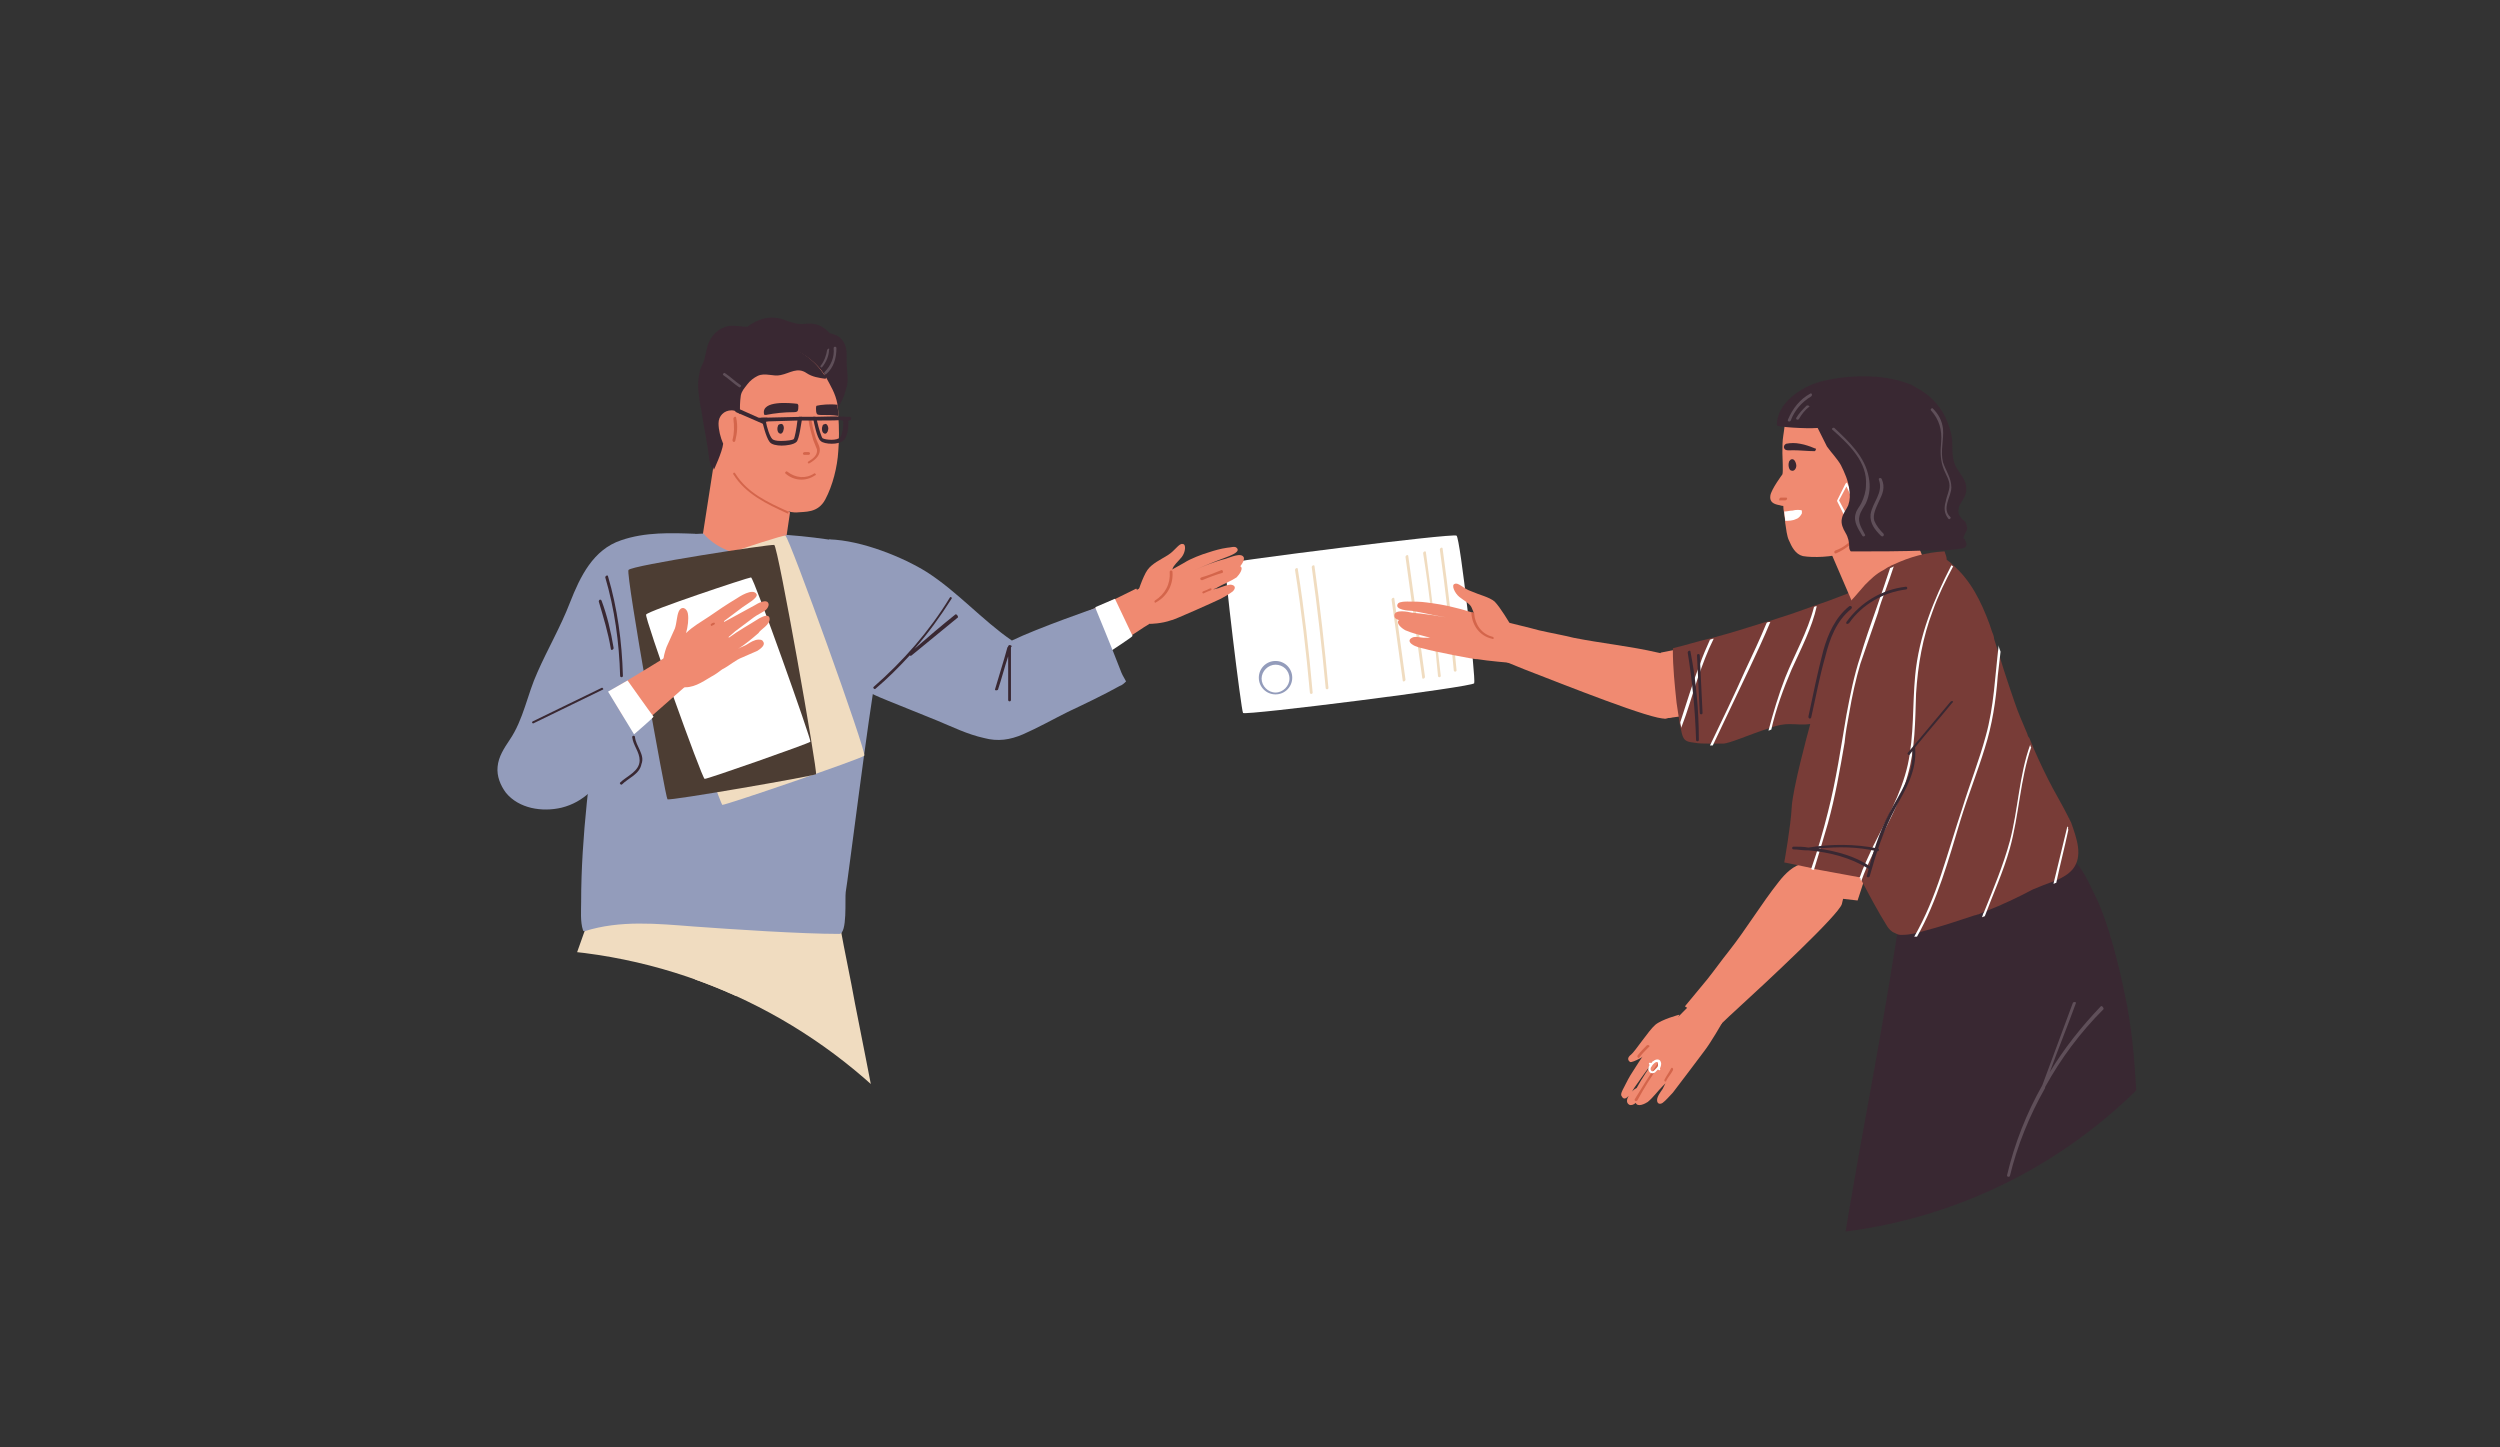 <?xml version="1.0" encoding="utf-8"?>
<!-- Generator: Adobe Illustrator 23.0.0, SVG Export Plug-In . SVG Version: 6.00 Build 0)  -->
<svg version="1.1" id="Layer_1" xmlns="http://www.w3.org/2000/svg" xmlns:xlink="http://www.w3.org/1999/xlink" x="0px" y="0px"
	 viewBox="0 0 269.3 155.9" style="enable-background:new 0 0 269.3 155.9;" xml:space="preserve">
<rect x="0" y="0" width="269.3" height="155.9" fill="#333333" stroke="none"/>
<style type="text/css">
	.st0{fill:#FFFFFF;}
	.st1{fill:#F0DCC0;}
	.st2{fill:#939CBB;}
	.st3{clip-path:url(#SVGID_2_);}
	.st4{fill:#F08A71;}
	.st5{fill:#392832;}
	.st6{fill:#5F4F59;}
	.st7{fill:#D4654B;}
	.st8{fill:#4C3D33;}
	.st9{clip-path:url(#SVGID_4_);}
	.st10{clip-path:url(#SVGID_4_);fill:#392832;}
	.st11{clip-path:url(#SVGID_4_);fill:#F08A71;}
	.st12{clip-path:url(#SVGID_4_);fill:#783C37;}
	.st13{clip-path:url(#SVGID_4_);fill:#D4654B;}
	.st14{clip-path:url(#SVGID_4_);fill:#5F4F59;}
	.st15{clip-path:url(#SVGID_4_);fill:#FFFFFF;}
</style>
<g>
	<path class="st0" d="M156.9,57.7c0.4,0.3,2.1,15.5,1.9,15.9c-0.1,0.4-24.7,3.5-24.9,3.2c-0.2-0.3-2.1-15.9-1.9-16.1
		C132.2,60.5,156.5,57.4,156.9,57.7z"/>
	<path class="st1" d="M155.4,59.1c0-0.2-0.3-0.1-0.3,0.1c0.6,4.3,1.1,8.7,1.5,13c0,0.2,0.3,0.2,0.3,0
		C156.5,67.8,156,63.5,155.4,59.1z"/>
	<path class="st1" d="M153.6,59.5c0-0.2-0.3-0.1-0.3,0.1c0.7,4.4,1.2,8.8,1.6,13.2c0,0.2,0.3,0.2,0.3,0
		C154.7,68.3,154.2,63.9,153.6,59.5z"/>
	<path class="st1" d="M141.6,61c0-0.2-0.3-0.1-0.3,0.1c0.6,4.3,1.1,8.7,1.5,13c0,0.2,0.3,0.2,0.3,0C142.7,69.7,142.2,65.3,141.6,61z
		"/>
	<path class="st1" d="M139.8,61.3c0-0.2-0.3-0.1-0.3,0.1c0.7,4.4,1.2,8.8,1.6,13.2c0,0.2,0.3,0.2,0.3,0
		C141,70.1,140.5,65.7,139.8,61.3z"/>
	<path class="st1" d="M151.7,59.9c0-0.2-0.3-0.1-0.3,0.1c0.6,4.3,1.2,8.6,1.8,13c0,0.2,0.3,0.1,0.3-0.1L151.7,59.9z"/>
	<path class="st1" d="M150.2,64.5c0-0.2-0.3-0.1-0.3,0.1l1.2,8.7c0,0.2,0.3,0.1,0.3-0.1L150.2,64.5z"/>
	<g>
		<path class="st2" d="M137.4,74.8c-1,0-1.8-0.8-1.8-1.8s0.8-1.8,1.8-1.8c1,0,1.8,0.8,1.8,1.8S138.4,74.8,137.4,74.8z M137.4,71.6
			c-0.8,0-1.5,0.7-1.5,1.5c0,0.8,0.7,1.5,1.5,1.5c0.8,0,1.5-0.7,1.5-1.5C138.9,72.2,138.2,71.6,137.4,71.6z"/>
	</g>
</g>
<g>
	<defs>
		<path id="SVGID_1_" d="M84.4,32.1c-31.6,0-60.2,70.1-28.7,70.1s57.2,25.6,57.2,57.2c0,0,42.8-120.8,11.2-120.8"/>
	</defs>
	<clipPath id="SVGID_2_">
		<use xlink:href="#SVGID_1_"  style="overflow:visible;"/>
	</clipPath>
	<g class="st3">
		<g>
			<path class="st4" d="M44.9,169c1.1-3,2-6.1,2.8-9.2c0.1-0.1,0.1-0.3,0.2-0.4l0-0.2c0,0,0-0.1,0-0.1c0-0.1,0.1-0.2,0.1-0.3
				c0.1-0.2,0.1-0.4,0.2-0.5c0,0,0,0,0,0c0.1,0,0.2,0.1,0.2,0.2c-0.1,0.3-0.1,0.6-0.2,0.8c1.5,0.5,2.9,1.1,4.2,1.8c0,0,0,0,0.1,0.1
				l0.5-1.2c0.1-0.2,0.3-0.1,0.3,0.1c-1.5,3.5-3,7-4.4,10.5c0,0-0.1,0.1-0.1,0.1c-1.3-0.2-2.6-0.6-3.8-1.3
				C44.7,169.2,44.8,169,44.9,169z"/>
			<g>
				<path class="st5" d="M36.2,169.7c-0.2,1.4,9.6,5.4,11.1,5.2c0.1,0,0.2,0,0.3-0.1c0.4-0.3,1.7-4.9,1.6-5.2
					c-0.1-0.3-0.7-0.9-3.1-1.2c-0.4,0-1.8-0.1-2.9-0.1c-0.1,0-0.2,0-0.3,0c-0.3,0-0.6,0-0.8,0c-0.2,0-0.3,0-0.5,0
					c-0.1,0-0.2,0-0.3,0c-0.8,0-1.5,0-2.3,0c-0.4,0-0.8,0-1.1,0.1C37.1,168.4,36.3,168.8,36.2,169.7z"/>
			</g>
			<path class="st6" d="M46.9,174c-3.4-1.2-6.7-2.8-9.8-4.7c-0.1-0.1-0.3,0.1-0.1,0.2c3.1,1.9,6.4,3.5,9.9,4.7
				C47,174.4,47,174.1,46.9,174z"/>
			<path class="st6" d="M43.7,171.3c-0.4-0.1-0.7,0.4-0.3,0.7c0.2,0.2,0.6,0,0.6-0.2C44,171.5,43.8,171.3,43.7,171.3z M43.5,171.7
				C43.5,171.7,43.5,171.7,43.5,171.7C43.5,171.7,43.5,171.7,43.5,171.7c-0.1-0.1-0.1-0.3,0.1-0.2C43.7,171.5,43.7,171.7,43.5,171.7
				z"/>
			<path class="st6" d="M45.3,172c-0.4-0.1-0.7,0.4-0.3,0.7c0.2,0.2,0.6,0,0.6-0.2C45.6,172.2,45.5,172,45.3,172z M45.2,172.5
				C45.2,172.5,45.2,172.5,45.2,172.5C45.2,172.5,45.2,172.5,45.2,172.5c-0.1-0.1-0.1-0.3,0.1-0.2C45.4,172.3,45.3,172.5,45.2,172.5
				z"/>
		</g>
		<path class="st1" d="M80.2,96.4c-1.1-1.5-3.1-2.2-4.9-2.1c-0.2,0-0.4,0-0.5,0.1c-0.2-0.7-0.5-1.4-1-2c-1.3-1.7-3.5-2.8-5.5-1.8
			c-2.1,1-3,3.6-3.8,5.6c-1.1,2.9-2.2,5.9-3.2,8.9c-4,11.7-13.9,55.9-13.9,55.9s9.8,2.3,10.5,2.6c0.8-1.5,7.2-21.5,11.3-35.2
			c1.2-2.4,2.4-4.8,3.6-7.2c2.1-4.2,4.2-8.4,6-12.7c0.9-2.1,1.8-4.3,2.3-6.6C81.5,99.9,81.4,98,80.2,96.4z"/>
		<path class="st1" d="M98.2,138.9c-0.4-2.2-0.8-4.3-1.3-6.5c0.5-0.7,1-1.4,1.4-2.1c0.1-0.1-0.1-0.3-0.2-0.1
			c-0.4,0.6-0.8,1.3-1.3,1.9c-1.6-8-3.1-16-4.7-24c-0.5-2.8-1.1-5.5-1.6-8.3c0.1,0,0.2,0,0.2-0.2c-0.2-1.5-1.6-2.5-3-2.8
			c-1-0.2-2.1-0.1-3.1,0c-1.2,0.1-2.3,0.1-3.5,0.1c-1.7-0.1-3.7,0-5.1,1.2c-1.3,1.2-1.4,3-1.3,4.6c0.2,4.4,0.7,8.8,1.7,13
			c0.9,4.1,8.4,22.5,10.1,24.9c0.1,0.1,0.1,0.1,0.2,0.1c3.9-1.8,7.4-4.6,10-8c0.4,2.1,0.8,4.2,1.2,6.3
			C98,139.1,98.3,139.1,98.2,138.9z"/>
		<path class="st2" d="M74.9,57.5c-2.6-0.1-5.4-0.2-8,0.7c-3,1-4.4,3.9-5.5,6.7c-1,2.6-2.4,5-3.5,7.5c-1.1,2.4-1.5,5.1-3,7.3
			c-0.6,0.9-1.2,1.8-1.3,2.9c-0.1,1,0.3,2,0.9,2.8c1.4,1.7,3.9,2.1,6,1.6c2.4-0.6,3.9-2.3,5.1-4.3c1.3-2.3,2.4-4.7,3.3-7.1
			C71.2,69.9,75,57.5,74.9,57.5z"/>
		<g>
			<path class="st4" d="M119.1,65c-1.1,0.5-2.3,1-3.4,1.5c-2.8,1.2-5.8,2.2-8.6,3.5c-1,0.5-2.1,1.1-2.6,2.1c-0.5,1-0.4,2.5,0.2,3.4
				c0.7,1.2,1.7,1.7,3.1,1.6c1.2-0.1,9.8-5.7,13.7-8.4c1.1-0.7,1.8-1.2,2-1.3c0,0,0.8-0.5,0.8-0.5l-1.9-3.5
				C122.4,63.4,119.8,64.7,119.1,65z"/>
			<path class="st4" d="M134,60.1c-0.2-0.7-1.6,0-2,0.1c-1.2,0.3-2.4,0.8-3.5,1.3c0,0,0,0,0,0c0,0,0,0,0,0c1.1-0.5,2.3-1,3.4-1.4
				c0.2-0.1,1.9-0.6,1.3-1.1c-0.2-0.2-0.7,0-1,0c-0.7,0.1-1.4,0.3-2,0.5c-0.7,0.2-2,0.7-2.6,1.1c-1.1,0.6-1.6,0.9-2.8,1.6
				c-1,0.6-2,1.1-2.9,1.7c-0.1,0-0.1,0.1-0.1,0.2c0,0,0,0.1,0,0.1c0.3,1.2,2.1,3,2.1,3s1.2,0,2.3-0.4c0,0.1,4.7-2,5.3-2.3
				c0.4-0.2,0.9-0.5,1.3-0.8c0.3-0.3,0.3-0.6-0.1-0.7c-0.3-0.1-1,0.2-1.3,0.3c-0.2,0.1-0.4,0.1-0.7,0.2c0.1-0.1,0.3-0.1,0.4-0.2
				c0.7-0.4,1.5-0.7,2.1-1.1c0.3-0.3,0.8-1,0.4-1.2c0,0,0,0,0,0C133.9,60.6,134,60.4,134,60.1z"/>
			<path class="st4" d="M122.5,64c0,0,0.6-1.9,1.1-2.6c0.5-0.7,1.4-1.1,2.2-1.6c0.8-0.5,1.2-1.3,1.6-1.2c0.4,0,0.3,0.9-0.1,1.4
				c-0.4,0.5-0.9,0.9-1,1.3c-0.1,0.4-0.2,1.7-0.2,1.8c0,0.1-0.6,0.6-1,0.9c-0.4,0.2-0.9,0.4-1.3,0.5C123.3,64.7,122.5,64,122.5,64z"
				/>
			<path class="st7" d="M126.3,61.6c0-0.2-0.3-0.2-0.3,0c0.1,1.3-0.5,2.4-1.6,3.1c-0.1,0.1,0,0.3,0.1,0.2
				C125.8,64.2,126.4,62.9,126.3,61.6z"/>
			<path class="st7" d="M131.6,61.4c-0.7,0.3-1.5,0.6-2.2,0.8c-0.2,0.1-0.1,0.3,0.1,0.3c0.7-0.3,1.5-0.6,2.2-0.8
				C131.8,61.6,131.7,61.4,131.6,61.4z"/>
			<path class="st7" d="M130.3,63.4c-0.2,0.1-0.4,0.2-0.7,0.3c-0.2,0.1,0,0.3,0.1,0.2c0.2-0.1,0.4-0.2,0.7-0.3
				C130.6,63.5,130.5,63.3,130.3,63.4z"/>
		</g>
		<g>
			<path class="st5" d="M91.2,39c0-0.8,0.1-1.7-0.5-2.4c-0.3-0.4-0.8-0.6-1.3-0.7c-0.5-0.5-1-0.9-1.7-1c-0.5-0.1-0.9,0-1.4,0
				c-0.6,0-1.1-0.2-1.7-0.4c-1.5-0.6-2.9-0.2-4.1,0.7c-0.9,0-1.7-0.3-2.6,0.1c-0.9,0.4-1.4,1.1-1.7,2c-0.1,0.4-0.2,0.9-0.3,1.3
				c-0.1,0.5-0.4,0.9-0.5,1.3c-0.1,0.5-0.2,1-0.2,1.5c0,1,0.2,2.1,0.4,3.1c0.2,1.4,0.5,2.8,0.7,4.2c0.1,0.7,0.1,1.9,1,2.1
				c0.4,0.1,0.9-0.1,1.3-0.2c0.6-0.2,1.3-0.3,1.9-0.5c1.2-0.4,2.5-0.8,3.6-1.3c2.2-1,3.9-2.4,5.4-4.2c0,0.1,0.2,0.2,0.3,0.1
				c0.5-0.9,1.1-1.7,1.3-2.7C91.5,41,91.2,40,91.2,39z"/>
			<path class="st4" d="M90.3,44.7c0-0.1,0-0.1,0-0.2c0,0,0,0,0-0.1c0-0.3-0.1-0.6-0.1-0.9c-0.2-1.1-0.7-1.9-1.3-3
				c-1.2-1.9-3.2-3.1-5.5-3.4c-2.5-0.3-5.1,0.5-6,3c-1,2.9-0.8,6.2-0.4,9.2c0.2,1.4,0.4,2.9,1.6,3.8c0.6,0.5,6.3,2.2,7.2,2.1
				c0.9-0.1,2.3,0.1,3.1-1.4c0.8-1.5,1.3-3.5,1.4-5.2C90.4,47.4,90.4,46.1,90.3,44.7z"/>
			<path class="st5" d="M88.6,45.9c0-0.1,0.1-0.2,0.2-0.2c0.3-0.2,0.5,0.4,0.4,0.6c0,0.2-0.2,0.5-0.4,0.4
				C88.5,46.6,88.5,46.1,88.6,45.9z"/>
			<path class="st5" d="M83.8,45.9c0-0.1,0.1-0.2,0.2-0.2c0.4-0.2,0.5,0.4,0.4,0.6c0,0.2-0.2,0.5-0.4,0.4
				C83.7,46.6,83.7,46.1,83.8,45.9z"/>
			<path class="st4" d="M85.1,55.2l-0.8,5.4c0,0,0.1,2-3.4,2.4c-3.5,0.4-5.6-2.8-5.6-2.8L77.2,48c0,0,1.8,2.6,2.8,3.4
				C80.9,52.3,85.1,55.2,85.1,55.2z"/>
			<path class="st7" d="M88.3,48.3c-0.1-0.5-0.4-0.9-0.5-1.4c-0.2-0.6-0.3-1.1-0.4-1.7c0-0.2-0.3-0.1-0.3,0.1
				c0.1,0.7,0.3,1.4,0.5,2.1c0.1,0.3,0.3,0.7,0.4,1c0.1,0.6-0.4,1-0.9,1.3c-0.2,0.1,0,0.3,0.1,0.2C87.9,49.5,88.4,49,88.3,48.3z"/>
			<path class="st7" d="M87.1,48.7c-0.1,0-0.3,0-0.4,0c-0.2,0-0.3,0.2-0.1,0.3c0.2,0,0.3,0,0.5,0C87.3,49,87.3,48.7,87.1,48.7z"/>
			<path class="st7" d="M87.7,51c-0.9,0.6-2,0.5-2.9-0.2c-0.1-0.1-0.3,0.1-0.2,0.2c0.9,0.8,2.2,0.9,3.2,0.2
				C88,51.2,87.8,50.9,87.7,51z"/>
			<path class="st5" d="M85.9,43.5c-0.8-0.1-3.9-0.4-3.6,1.1c0,0.1,0.1,0.1,0.2,0.1c1-0.2,2-0.3,3-0.3c0.1,0,0.3,0,0.4-0.1
				c0.1-0.1,0.1-0.4,0.1-0.6C86,43.7,86,43.6,85.9,43.5z"/>
			<path class="st5" d="M90.3,44.5C90.3,44.5,90.3,44.5,90.3,44.5c0-0.4-0.1-0.6-0.1-0.9c-0.8-0.1-1.8,0-2.2,0.1
				c-0.1,0-0.1,0.2-0.1,0.3c0,0.2,0,0.4,0.1,0.6c0.1,0.1,0.3,0.1,0.4,0.1c0.7,0,1.3,0,1.9,0.1C90.3,44.7,90.3,44.6,90.3,44.5z"/>
			<path class="st7" d="M84.9,55.1c-2.2-1-4.4-2-5.7-4.1c-0.1-0.2-0.3,0-0.2,0.1c1.3,2.1,3.6,3.2,5.8,4.2
				C84.9,55.4,85,55.2,84.9,55.1z"/>
			<path class="st5" d="M89,40.4c-0.1,0-0.1,0-0.2,0c0,0,0,0,0,0c-2.1-3.3-6.7-4.7-10.1-2.4c-1.6,1.1-2.1,2.9-2.3,4.7
				c-0.2,2.4,0.3,7.3,0.3,7.3l0.2,0.6c0,0,0.9-1.9,1-2.8c0,0,0,0,0,0c-0.3-0.7-0.5-1.5-0.5-2.2c0-0.8,0.6-1.4,1.4-1.4
				c0.4,0,0.7,0.2,0.9,0.4c0-0.7,0-1.3,0.1-2c0.1-0.5,0.4-0.8,0.7-1.2c0.3-0.4,0.7-0.7,1.1-0.9c0.8-0.4,1.7,0.1,2.5-0.1
				c1-0.2,1.8-0.9,2.8-0.2c0.6,0.4,1.3,0.5,2,0.6C89.1,40.7,89.1,40.4,89,40.4z"/>
			<path class="st7" d="M79.3,45c0-0.2-0.3-0.1-0.3,0.1c0.1,0.8,0.1,1.6-0.1,2.3c0,0.2,0.2,0.3,0.3,0.1C79.4,46.7,79.5,45.9,79.3,45
				z"/>
			<path class="st6" d="M90.1,37.5c0-0.2-0.3-0.2-0.3,0c0.1,1-0.3,1.9-1,2.6c-0.1,0.1,0.1,0.3,0.2,0.2
				C89.8,39.6,90.1,38.6,90.1,37.5z"/>
			<path class="st6" d="M89.1,37.7c-0.1,0.6-0.3,1.2-0.7,1.7c-0.1,0.1,0.1,0.3,0.2,0.1c0.4-0.5,0.7-1.2,0.7-1.8
				C89.4,37.5,89.2,37.5,89.1,37.7z"/>
			<path class="st6" d="M79.8,41.5c-0.6-0.4-1.1-0.9-1.7-1.3c-0.1-0.1-0.3,0.1-0.2,0.2c0.6,0.4,1.1,0.9,1.7,1.3
				C79.7,41.8,79.9,41.6,79.8,41.5z"/>
		</g>
		<path class="st0" d="M118,65.4l2.1-0.9c0,0,1.9,4,1.9,4c0,0.1-2.3,1.6-2.3,1.6l-1.7-4.4V65.4z"/>
		<path class="st2" d="M90.4,58.3c-3.6-0.6-7.3-0.9-11-0.8c-3,0-7.7-0.4-10.1,1.8c-2.1,1.9-2.6,3.7-3.2,6.4
			c-0.7,3.3-1.2,6.7-1.6,10.1c-0.9,7.1-1.9,14.2-1.9,21.4c0,0.9-0.1,2.1,0.2,3c0,0.1,0.1,0.1,0.2,0.1c3.8-1.2,7.8-0.8,11.7-0.5
			c4.1,0.3,11.6,0.8,15.7,0.8c0.9,0,0.6-3.8,0.7-4.5c0.2-1,2.5-19.5,3.3-23.6C95.1,68.7,96.5,59.4,90.4,58.3z"/>
		<path class="st2" d="M120.7,72.2c-0.8-2.1-2.7-6.7-2.7-6.7s-6.1,2.1-9,3.5c-3.2-2.2-5.9-5.3-9.2-7.4c-2.4-1.5-6.9-3.4-10.5-3.5
			c0.1,0.2,1.7,4.9,1.4,6.7c-0.3,1.6-0.8,3.3-0.8,5c0,3.2,3.3,4.7,5.8,5.7c1.7,0.7,3.5,1.4,5.2,2.1c1.7,0.7,3.3,1.5,5.1,1.9
			c1.5,0.4,2.8,0.2,4.2-0.4c1.6-0.7,3.2-1.6,4.8-2.4c1.9-0.9,3.8-1.8,5.6-2.8c0.3-0.1,0.5-0.3,0.7-0.5
			C121,72.9,120.8,72.5,120.7,72.2z"/>
		<path class="st4" d="M75.8,57.5c0,0,1.3,1.7,4,2.2c2.8,0.4,4.9-2,4.9-2l-5.9-2.1L75.8,57.5z"/>
		<path class="st1" d="M69.5,63c0.2-0.5,14.6-5.4,15.1-5.3c0.4,0.1,8.8,23.4,8.5,23.7c-0.2,0.3-15.1,5.4-15.3,5.3
			C77.6,86.6,69.3,63.5,69.5,63z"/>
		<path class="st8" d="M67.7,61.4c0.3-0.5,15.3-2.8,15.7-2.7c0.4,0.1,4.7,24.5,4.5,24.7c-0.3,0.2-15.8,2.9-16,2.7
			C71.7,86,67.4,61.9,67.7,61.4z"/>
		<path class="st0" d="M69.6,66.2c0.2-0.4,11-4,11.3-4c0.3,0,6.5,17.5,6.4,17.7c-0.2,0.2-11.3,4.1-11.4,4
			C75.6,83.8,69.4,66.5,69.6,66.2z"/>
		<g>
			<path class="st4" d="M67.4,77.5c0.3,0.4,0.6,0.9,0.9,1.3c2.4-2.1,5.8-5.1,5.8-5.1l-1.6-3.4c0,0-3.4,2.1-6.9,4.2
				C66.2,75.5,66.7,76.6,67.4,77.5z"/>
			<path class="st4" d="M82.9,66.6c-0.1-0.5-0.7-0.2-1.1,0c-1.1,0.7-2.2,1.3-3.3,2.1c0,0,0,0,0-0.1c0,0,0.6-0.5,0.7-0.6
				c0.3-0.2,0.5-0.4,0.8-0.6c0.4-0.3,0.8-0.6,1.2-0.9c0.4-0.3,0.9-0.5,1.3-0.8c0.2-0.2,0.3-0.4,0.3-0.6c-0.1-0.7-1.2-0.1-1.5,0.1
				c-1.1,0.6-2.2,1.2-3.3,1.8c0,0,0,0,0-0.1c0.4-0.3,0.8-0.6,1.2-0.9c0.3-0.2,0.5-0.4,0.8-0.6c0.4-0.3,1.7-1,1.5-1.4
				c-0.4-0.7-1.9,0.3-2.2,0.5c-1,0.6-1.9,1.2-2.9,1.9c-0.9,0.6-1.8,1.1-2.5,1.8c0.2-0.7,0.3-1.5,0.2-2.1c-0.1-0.6-0.7-0.9-1-0.2
				c-0.2,0.5-0.2,1.2-0.4,1.8c-0.3,0.7-0.6,1.3-0.9,2c-0.4,1.1-0.6,2.3,0,3.4c0,0.1,0.1,0.1,0.2,0.1c0.3,0.4,0.8,0.7,1.4,0.8
				c1.2,0.2,2.2-0.5,3.2-1.1c0.4-0.2,0.8-0.5,1.2-0.8c0.8-0.4,1.4-1,2.2-1.3c0.5-0.2,1.1-0.5,1.6-0.7c0.3-0.2,0.9-0.6,0.6-1
				c-0.1-0.2-0.3-0.2-0.5-0.2c-0.4,0-0.9,0.3-1.2,0.5c-0.3,0.2-0.7,0.3-1,0.5c0.8-0.5,1.5-1.1,2.2-1.7C81.9,67.8,83,67.3,82.9,66.6z
				"/>
		</g>
		<path class="st7" d="M76.8,67.1c-0.1,0-0.1,0.1-0.2,0.1c-0.1,0.1,0,0.3,0.1,0.2l0.2-0.1C77.1,67.2,77,67,76.8,67.1z"/>
		<path class="st0" d="M65.5,74.5l2.1-1.2c0,0,2.7,3.8,2.8,3.9c0,0.1-2.1,1.9-2.1,1.9L65.5,74.5z"/>
		<path class="st5" d="M102.9,66.2c-1.5,1.2-2.9,2.4-4.4,3.7c1.5-1.7,2.8-3.5,4-5.4c0.1-0.1-0.1-0.3-0.2-0.1c-2.2,3.6-5,6.8-8.2,9.6
			c-0.1,0.1,0.1,0.3,0.2,0.2c1.3-1.1,2.5-2.3,3.7-3.6c0,0,0.1,0.1,0.2,0c1.7-1.4,3.3-2.7,5-4.1C103.2,66.3,103,66.1,102.9,66.2z"/>
		<path class="st5" d="M108.6,69.6C108.6,69.6,108.6,69.6,108.6,69.6c0,0.1-0.1,0.1-0.1,0.2v0c-0.4,1.5-0.9,3-1.3,4.4
			c-0.1,0.2,0.2,0.2,0.3,0.1c0.4-1.2,0.7-2.4,1.1-3.6v4.7c0,0.2,0.3,0.2,0.3,0v-5.6c0-0.1,0-0.1,0.1-0.2
			C108.9,69.5,108.7,69.4,108.6,69.6z"/>
		<path class="st5" d="M64.8,74.1c-2.5,1.2-4.9,2.4-7.4,3.6c-0.2,0.1,0,0.3,0.1,0.2c2.5-1.2,4.9-2.4,7.4-3.6
			C65.1,74.3,64.9,74,64.8,74.1z"/>
		<path class="st5" d="M68.4,79.4c0-0.2-0.3-0.2-0.3,0c0.1,0.9,0.8,1.6,0.8,2.5c0,1.2-1.4,1.7-2.1,2.4c-0.1,0.1,0.1,0.3,0.2,0.2
			c0.7-0.7,1.9-1.1,2.1-2.2C69.5,81.3,68.5,80.4,68.4,79.4z"/>
		<path class="st5" d="M65.5,62.1c0-0.2-0.3-0.1-0.3,0.1c1,3.4,1.5,7,1.6,10.6c0,0.2,0.3,0.2,0.3,0C67,69.1,66.5,65.5,65.5,62.1z"/>
		<path class="st5" d="M64.8,64.7c-0.1-0.2-0.3-0.1-0.3,0.1c0.5,1.7,1,3.3,1.3,5.1c0,0.2,0.3,0.1,0.3-0.1
			C65.8,68,65.4,66.3,64.8,64.7z"/>
		<g>
			<path class="st5" d="M84.2,48C84.2,48,84.1,48,84.2,48c-0.5,0-1.1-0.1-1.3-0.4c-0.4-0.5-0.8-2.2-0.8-2.3L82,45l4.4-0.1l0,0.2
				c-0.1,0.5-0.3,2.2-0.6,2.5C85.5,47.9,84.7,48,84.2,48z M82.5,45.4c0.1,0.6,0.4,1.6,0.7,1.9c0.1,0.1,0.4,0.2,0.9,0.2
				c0.7,0,1.3-0.1,1.4-0.2c0.1-0.1,0.3-1.1,0.4-2L82.5,45.4z"/>
		</g>
		<g>
			<path class="st5" d="M89.6,47.8c-0.5,0-1-0.1-1.2-0.3c-0.4-0.3-0.7-1.9-0.8-2.4l0-0.2l0.2,0c3.3-0.1,3.4,0,3.5,0.1v0
				c0.2,0.4,0.1,1.9-0.4,2.4C90.6,47.7,90.1,47.8,89.6,47.8z M88,45.3c0.2,0.9,0.5,1.8,0.6,1.9c0.3,0.2,1.6,0.3,1.9-0.1
				c0.3-0.4,0.4-1.5,0.3-1.9C90.6,45.3,89.3,45.3,88,45.3z M91,45.3L91,45.3L91,45.3z"/>
		</g>
		<g>
			<path class="st5" d="M87.8,45.3h-1.7c-0.1,0-0.2-0.1-0.2-0.2c0-0.1,0.1-0.2,0.2-0.2h1.7c0.1,0,0.2,0.1,0.2,0.2
				C88,45.2,87.9,45.3,87.8,45.3z"/>
		</g>
		<g>
			<path class="st5" d="M81.8,45.4c-0.1,0-0.2-0.1-0.2-0.2c0-0.1,0.1-0.2,0.2-0.2l0.8,0c0.1,0,0.2,0.1,0.2,0.2
				c0,0.1-0.1,0.2-0.2,0.2L81.8,45.4C81.8,45.4,81.8,45.4,81.8,45.4z"/>
		</g>
		<g>
			<path class="st5" d="M91.5,45.3h-0.8c-0.1,0-0.2-0.1-0.2-0.2c0-0.1,0.1-0.2,0.2-0.2h0.8c0.1,0,0.2,0.1,0.2,0.2
				C91.7,45.2,91.6,45.3,91.5,45.3z"/>
		</g>
		<g>
			<path class="st5" d="M82.3,45.7C82.3,45.7,82.2,45.7,82.3,45.7l-3-1.3c-0.1,0-0.1-0.2-0.1-0.3c0-0.1,0.2-0.1,0.3-0.1l2.9,1.3
				c0.1,0,0.1,0.2,0.1,0.3C82.5,45.6,82.4,45.7,82.3,45.7z"/>
		</g>
	</g>
</g>
<g>
	<defs>
		<circle id="SVGID_3_" cx="191.9" cy="78.6" r="54.5"/>
	</defs>
	<clipPath id="SVGID_4_">
		<use xlink:href="#SVGID_3_"  style="overflow:visible;"/>
	</clipPath>
	<g class="st9">
		<path class="st4" d="M194.9,157.9l-0.2,1.3c0,0,0,0,0.1,0c1.4,0.1,2.8,0.4,4.2,0.8c0.1,0.1,0.6,0.6,0.6,0.7
			c-1,2.9-3.2,9.1-3.2,9.1l-3.9-0.7c0.7-3.6,1.5-7.6,2.2-11.2C194.7,157.7,194.9,157.7,194.9,157.9z"/>
		<path class="st4" d="M185,175.7c1,0.2,2,0,3-0.1c1.3-0.1,2.6-0.2,3.9-0.3c2.3-0.1,3.3,0.4,4.5-0.3c0.9-0.7,0.1-6,0.1-6s-0.9-1-1-1
			c-0.1,0-3,0.7-3,0.7s-1.7,1.8-3.1,2.6c-1.3,0.8-2.6,1.6-4,2.3c-0.5,0.3-1,0.5-1.2,1.1C184.1,175.3,184.5,175.6,185,175.7z"/>
		<path class="st1" d="M193.7,170c0,0-1.4-1.2-1.7-1.3c-0.3-0.1-3.3,2.4-3.6,2.6c-0.7,0.4-1.5,0.7-2.3,1c-0.6,0.3-1.3,0.5-1.8,0.9
			c-0.5,0.4-1,1.3-0.7,2c0.2,0.4,0.7,0.7,3.7,0.7c3-0.1,9.4,0,9.5-0.1c0.2-0.1,0.4-2.2,0.3-3.2c0-1,0.2-2.3-0.3-2.5
			S193.7,170,193.7,170z"/>
		<path class="st0" d="M196.3,174.8c-1.8,0.1-3.6,0.2-5.4,0.2c-0.8,0-2.2,0.2-2.7-0.2c-0.5-0.4-1-1.7-1.3-2.4
			c-0.1-0.2-0.3,0-0.2,0.1l0.6,1.3c0.1,0.3,0.3,0.7,0.6,1c0.5,0.5,1.4,0.4,2,0.4c2.2,0,4.3-0.1,6.5-0.1
			C196.4,175,196.4,174.8,196.3,174.8z"/>
		<path class="st0" d="M192.1,169.6c-1.1,0.9-2.3,1.8-3.4,2.7c-0.1,0.1,0.1,0.3,0.2,0.2c1.1-0.9,2.2-1.8,3.3-2.7
			C192.4,169.7,192.3,169.5,192.1,169.6z"/>
	</g>
	<g class="st9">
		<path class="st4" d="M222.6,156.1l0.4,1.2c0,0,0,0,0.1-0.1c1.3-0.5,2.7-0.9,4.1-1.2c0.1,0.1,0.8,0.2,0.9,0.4
			c0.4,3.1,1.3,9.6,1.3,9.6l-3.8,1.1c-1-3.5-2.1-7.5-3.1-11C222.3,156,222.5,156,222.6,156.1z"/>
		<path class="st4" d="M217.8,172.5c1,0.1,2,0,3-0.1c1.3-0.1,2.6-0.2,3.9-0.3c2.3-0.1,3.4,0.4,4.5-0.3c0.9-0.7,0.1-5.9,0.1-5.9
			s-0.9-1.1-1-1.2c-0.1,0-3,0.7-3,0.7s-1.7,1.8-3.1,2.6c-1.3,0.8-2.6,1.6-4,2.3c-0.5,0.3-1,0.5-1.2,1.1
			C216.9,172.2,217.3,172.5,217.8,172.5z"/>
		<path class="st1" d="M226.5,166.9c0,0-1.4-1.2-1.8-1.3c-0.3-0.1-3.3,2.4-3.6,2.6c-0.7,0.4-1.5,0.7-2.3,1c-0.6,0.3-1.3,0.5-1.8,0.9
			c-0.5,0.4-1,1.3-0.7,2c0.2,0.4,0.7,0.7,3.7,0.7c3-0.1,9.4,0,9.5-0.1c0.2-0.1,0.4-2.2,0.3-3.2c0-1,0.2-2.3-0.3-2.5
			C229.1,166.8,226.5,166.9,226.5,166.9z"/>
		<path class="st0" d="M229.1,171.6c-1.8,0.1-3.6,0.2-5.4,0.2c-0.8,0-2.2,0.2-2.7-0.2c-0.5-0.3-1-1.7-1.3-2.4
			c-0.1-0.2-0.3,0-0.2,0.1l0.6,1.3c0.1,0.3,0.3,0.7,0.6,1c0.5,0.5,1.4,0.4,2,0.4c2.2,0,4.3-0.1,6.5-0.2
			C229.2,171.9,229.2,171.6,229.1,171.6z"/>
		<path class="st0" d="M224.9,166.4c-1.1,0.9-2.3,1.8-3.4,2.7c-0.1,0.1,0.1,0.3,0.2,0.2c1.1-0.9,2.2-1.8,3.3-2.7
			C225.2,166.6,225,166.3,224.9,166.4z"/>
	</g>
	<path class="st10" d="M230.1,117.1c-0.2-3.3-0.5-6.7-1.2-9.9c-0.6-3-1.8-7.9-3.2-10.7c-2-4.2-2.3-4.3-4.9-3.9
		c-2.7,0.4-6.1,5.4-6.4,7.9c-0.3,2,0,4,0,5.9c0.1,2,0.1,4.1,0.1,6.1c0,2,0,9.5,0,9.5s4.8,23.9,6.1,28.7c0.8,2.9,1.6,5.8,2.5,8.7H235
		C232.6,145.4,231.1,131.3,230.1,117.1z"/>
	<path class="st10" d="M220.4,99.6c-0.4-1-1.2-1.3-2.2-1.2c-1.4,0.1-2.9-1.2-4.2-0.9c-2.9,0.6-9.6,2.9-9.6,2.9
		c-2.4,15.4-4.4,23.9-7,41.1c-0.7,4.3-2.6,15.9-3.5,20.2l10.3-0.4c3.6-10.2,7.2-21.6,10.8-31.8c1.8-5.1,3.7-10.1,5.2-15.3
		c0.7-2.5,1.3-5,1.3-7.6C221.5,104.4,221.3,101.7,220.4,99.6z"/>
	<path class="st11" d="M181.5,108.4c0,0,3.4,2.4,3.4,2.4c0.1-0.1,1.1-1.1,2.1-2c3.5-3.2,11-10.2,11.4-11.4c0.4-1.4,0.2-2.4-0.8-3.4
		c-0.8-0.8-2.2-1.2-3.3-1c-1.1,0.2-2,1.1-2.7,2c-1.9,2.4-3.5,5.1-5.4,7.5c-0.8,1-1.5,2-2.3,3C183.4,106.1,181.5,108.4,181.5,108.4z"
		/>
	<polygon class="st11" points="193.4,94.9 195.9,84.9 204.1,84.7 200.1,97 194.8,96.4 	"/>
	<path class="st11" d="M162.2,67l-0.2,4.2c0,0,0,0,0,0c0.2,0.1,1,0.4,2.2,0.9c4.4,1.7,13.9,5.5,15.2,5.3c1.4-0.2,2.2-0.8,2.7-2.2
		c0.4-1.1,0.2-2.5-0.5-3.4c-0.7-0.9-1.9-1.3-3-1.5c-3-0.7-6.1-1-9.1-1.6c-1.2-0.3-2.4-0.5-3.7-0.8C165.1,67.7,162.2,67,162.2,67z"/>
	<polygon class="st11" points="178.9,70.3 188.9,68.3 192.7,75.6 179.3,77.4 178.1,72.3 	"/>
	<g class="st9">
		<path class="st4" d="M150.2,66.3c0,0.3,0.2,0.4,0.5,0.5c0,0,0,0,0,0c-0.4,0.3,0.3,0.9,0.7,1.1c0.7,0.3,1.5,0.5,2.3,0.7
			c0.1,0,0.3,0.1,0.4,0.1c-0.2,0-0.5,0-0.7,0c-0.3,0-1-0.2-1.3,0c-0.4,0.2-0.3,0.5,0,0.7c0.4,0.3,1,0.4,1.4,0.5
			c0.6,0.2,5.6,1.2,5.6,1.1c1.2,0.2,3.6,0.4,3.6,0.4s0.1-2.6,0.2-3.8c0,0,0-0.1,0-0.1c0-0.1,0-0.1-0.1-0.1c-1-0.4-2.1-0.8-3.2-1.1
			c-1.3-0.4-1.8-0.6-3.1-0.9c-0.7-0.2-2-0.4-2.8-0.5c-0.7-0.1-1.4-0.1-2.1-0.1c-0.2,0-0.8,0-1,0.2c-0.5,0.7,1.2,0.8,1.5,0.8
			c1.2,0.2,2.4,0.5,3.7,0.7c0,0,0,0,0,0c0,0,0,0,0,0c-1.2-0.2-2.5-0.4-3.7-0.5C151.7,65.9,150.2,65.6,150.2,66.3z"/>
	</g>
	<path class="st12" d="M203.4,71c-0.1-1.5-0.4-3-0.9-4.5c-0.1-0.2-0.1-0.3-0.2-0.5c-0.1-0.1-0.1-0.3-0.2-0.4
		c-0.1-0.4-0.3-0.8-0.4-1.2c-0.1-0.3-0.3-0.6-0.3-1c0,0.2,0.6-0.6,0.1-0.4c-0.2,0.1-0.4,0.2-0.6,0.2c-1.8,0.7-3.5,1.4-5.3,2
		c-0.1,0-0.2,0.1-0.3,0.1c-1.6,0.6-3.1,1.1-4.7,1.6c-0.1,0-0.2,0.1-0.4,0.1c-1.9,0.6-3.8,1.2-5.7,1.7c-0.1,0-0.3,0.1-0.4,0.1
		c-1.3,0.3-2.5,0.7-3.8,1c-0.1,0-0.1,0.1-0.1,0.2v0c0,1.9,0.2,3.8,0.4,5.7c0.1,0.7,0.2,1.3,0.3,2c0,0.2,0.1,0.4,0.1,0.6
		c0,0.1,0.1,0.3,0.1,0.4c0.2,1,0.4,1.2,1.4,1.3c0.5,0.1,1.1,0.1,1.6,0.1c0.1,0,0.2,0,0.3,0c0.4,0,0.8,0,1.2,0c0.7,0,2.9-1,4.8-1.6
		c0.1,0,0.2-0.1,0.3-0.1c0.8-0.3,1.5-0.4,2-0.4c0.8,0,1.5,0.1,2.2,0c0.6,0,1.3-0.1,2-0.3c0.7-0.2,1.3-0.5,1.9-0.8
		c0.1-0.1,0.2-0.1,0.3-0.2c0.6-0.3,1.2-0.7,1.8-1.1c0.8-0.5,1.5-1.1,1.9-1.9C203.4,72.9,203.4,71.9,203.4,71z"/>
	<path class="st11" d="M207.5,47.7c-1.5-4.3-6.2-6.2-10.5-5.4c-1.2,0-1.4,0-2.4,0.6c-0.7,0.3-1.8,1.6-2.1,2.2
		c-0.3,0.5-0.3,1.3-0.4,1.8c-0.1,0.6-0.1,1.2-0.1,1.9c0,0.3,0.1,2.1,0,2.3c0,0-1.2,1.6-1.3,2.3c-0.1,0.7,0.4,0.9,0.9,1
		c0.1,0,0.3,0.1,0.5,0.1c0,0.1,0,0.4,0.1,0.8c0,0.3,0.1,0.6,0.1,1c0.1,0.7,0.2,1.5,0.4,1.9c0.3,0.7,0.7,1.5,1.5,1.7
		c1.1,0.2,3.2,0.1,4.4-0.3c2.1-0.6,5.5-1.2,6.4-2.5c0.7-1.1,1.5-2.1,2.1-3.2C208.1,51.9,208.3,49.7,207.5,47.7z"/>
	<path class="st10" d="M192.7,49.8c0-0.1,0.1-0.2,0.2-0.3c0.4-0.2,0.6,0.4,0.6,0.7c0,0.2-0.2,0.6-0.5,0.5
		C192.7,50.7,192.6,50.1,192.7,49.8z"/>
	<polygon class="st11" points="205.2,55.2 208,62.2 205,66.9 200.1,66.2 197.3,59.7 	"/>
	<path class="st13" d="M191.8,53.6c0.2,0,0.4,0,0.6,0c0.2,0,0.1,0.3-0.1,0.3c-0.2,0-0.3,0-0.5,0C191.6,54,191.6,53.7,191.8,53.6z"/>
	<path class="st13" d="M197.7,59.3c0.9-0.3,1.6-0.9,2.1-1.6c0.1-0.2,0.3,0.1,0.2,0.2c-0.6,0.8-1.3,1.3-2.2,1.7
		C197.6,59.7,197.5,59.4,197.7,59.3z"/>
	<path class="st10" d="M195.5,48.3c-0.5-0.2-1-0.4-1.6-0.5c-0.5-0.1-1-0.1-1.5,0c-0.2,0.1-0.3,0.3-0.2,0.5c0.1,0.3,0.7,0.2,0.9,0.2
		c0.8,0,1.6,0.1,2.4,0.1C195.6,48.5,195.7,48.3,195.5,48.3z"/>
	<g class="st9">
		<path class="st0" d="M194.1,55c-0.1-0.1-0.7-0.1-1,0c-0.3,0-0.6,0.1-0.9,0.1c0,0.3,0.1,0.6,0.1,1c0.4,0,0.8,0,1.2-0.2
			c0.3-0.1,0.5-0.4,0.6-0.6c0,0,0-0.1,0-0.1C194.1,55.1,194.1,55.1,194.1,55z"/>
	</g>
	<g class="st9">
		<path class="st0" d="M198.9,55.9c-0.1,0-0.1,0-0.1-0.1l-0.9-1.8c0,0,0-0.1,0-0.1l0.9-1.8c0,0,0.1-0.1,0.1-0.1c0.1,0,0.1,0,0.1,0.1
			l0.9,1.8c0,0,0,0.1,0,0.1l-0.9,1.8C199,55.9,198.9,55.9,198.9,55.9C198.9,55.9,198.9,55.9,198.9,55.9z M198.1,53.9l0.8,1.5
			l0.7-1.5l-0.7-1.5L198.1,53.9z"/>
	</g>
	<path class="st10" d="M211.5,57.9c0.1-0.3,0.3-0.6,0.4-0.9c0-0.3-0.1-0.6-0.2-0.8c-0.2-0.2-0.4-0.3-0.5-0.5
		c-0.3-0.3-0.3-0.9-0.1-1.3c0.4-0.7,0.8-1.1,0.7-2c-0.1-0.8-0.7-1.4-1.1-2.1c-0.4-0.8-0.4-1.6-0.4-2.5c0-0.8-0.2-1.5-0.5-2.3
		c-0.6-1.6-1.8-2.9-3.3-3.7c0,0,0,0,0,0c-0.2-0.1-0.5-0.3-0.7-0.4c-0.3-0.1-0.6-0.2-0.9-0.3c-0.6-0.2-1.2-0.3-1.8-0.4
		c-1.3-0.2-2.7-0.2-4-0.1c-1.2,0.1-2.4,0.3-3.6,0.7c-1.9,0.7-4.1,2.3-4.1,4.5c0,0.2,3.1,0.4,4.4,0.3c0,0,0.9,1.8,1,2
		c0.5,0.7,1.1,1.3,1.5,2c0.4,0.8,0.8,1.7,0.9,2.6c0.1,0.6,0.1,1.1-0.1,1.7c-0.2,0.5-0.6,0.9-0.7,1.5c-0.1,0.5,0.1,1,0.4,1.5
		c0.3,0.5,0.4,1,0.4,1.6c0,0.1,0.1,0.4,0.2,0.4c2.7,0,5.4,0,8.1-0.1c1.2,0,2.5,0,3.7-0.2c0.2,0,0.5-0.1,0.6-0.3
		c0.1-0.3-0.1-0.5-0.2-0.8C211.5,58.1,211.5,58,211.5,57.9z"/>
	<path class="st14" d="M195,42.4c-1.1,0.6-1.9,1.6-2.4,2.8c-0.1,0.2,0.2,0.3,0.3,0.1c0.4-1.1,1.2-2,2.2-2.6
		C195.3,42.5,195.1,42.3,195,42.4z"/>
	<path class="st14" d="M194.6,43.7c-0.4,0.4-0.8,0.8-1.1,1.3c-0.1,0.2,0.2,0.3,0.3,0.1c0.3-0.5,0.6-0.9,1.1-1.3
		C195,43.8,194.8,43.6,194.6,43.7z"/>
	<path class="st14" d="M200.3,55.6c0.1-0.5,0.5-1,0.7-1.4c0.4-0.9,0.5-1.8,0.3-2.8c-0.4-2.2-2.1-3.8-3.7-5.3
		c-0.1-0.1-0.4,0.1-0.2,0.2c1.8,1.6,3.8,3.5,3.6,6c0,0.6-0.2,1.3-0.5,1.9c-0.2,0.4-0.5,0.7-0.6,1.1c-0.3,0.9,0.3,1.7,0.7,2.4
		c0.1,0.2,0.4,0,0.3-0.1C200.6,57,200.1,56.3,200.3,55.6z"/>
	<path class="st14" d="M202.9,57.5c-0.4-0.4-0.8-0.9-1-1.4c-0.2-0.7,0.2-1.4,0.5-2.1c0.4-0.8,0.7-1.5,0.3-2.4
		c-0.1-0.2-0.4-0.1-0.3,0.1c0.5,1.4-0.7,2.4-0.9,3.7c-0.1,1,0.5,1.7,1.1,2.3C202.8,57.9,203,57.7,202.9,57.5z"/>
	<path class="st14" d="M210.2,52.5c0-1-0.6-1.8-0.9-2.7c-0.3-1.2,0.1-2.4,0-3.6c-0.1-0.9-0.5-1.6-1.1-2.2c-0.1-0.1-0.3,0.1-0.2,0.2
		c0.9,1,1.2,2.1,1.1,3.4c-0.1,1.1-0.1,2,0.3,3c0.2,0.5,0.6,1.1,0.6,1.7c0,0.6-0.3,1.1-0.4,1.7c-0.2,0.7-0.2,1.3,0.3,1.9
		c0.1,0.1,0.3-0.1,0.2-0.2C209.1,54.8,210.2,53.5,210.2,52.5z"/>
	<path class="st12" d="M223.3,93.6c-0.5,0.6-1.1,0.9-1.7,1.2c-0.1,0-0.2,0.1-0.3,0.1c-0.8,0.3-1.6,0.6-2.3,0.9
		c-1.7,0.9-3.4,1.7-5.2,2.4c-0.2,0.1-0.5,0.2-0.7,0.3c-0.1,0-0.3,0.1-0.4,0.1c-1.8,0.6-3.6,1.2-5.5,1.7c-0.7,0.2-1.5,0.4-2.2,0.4
		c-0.1,0-0.2,0-0.3,0c-0.2,0-0.4-0.1-0.6-0.2c-0.3-0.1-0.6-0.4-0.8-0.7c-1-1.6-1.9-3.3-2.8-5c-0.1-0.1-0.1-0.2-0.1-0.3
		c0,0,0,0-0.1,0c-1.6-0.3-3.3-0.6-4.9-0.9c-0.1,0-0.2,0-0.3-0.1c-0.9-0.2-2.9-0.6-2.9-0.6s0.7-3.9,0.8-5.9c0.1-2,1.7-7.9,2-9
		c0-0.1,0-0.1,0-0.2c0.7-2.5-0.1-5.1,0.3-7.6c0.4-2.2,1.7-3.1,3.2-4.6c0.9-0.8,1.6-1.7,2.4-2.6c0.6-0.6,1.2-1.2,2-1.6
		c0.2-0.1,0.4-0.3,0.7-0.4c0.1-0.1,0.2-0.1,0.4-0.2c1.7-0.8,3.5-1.3,5.4-1.4c0.1,0,0.1,0,0.1,0.1c0.1,0.3,0.2,0.5,0.2,0.8
		c0.1,0.1,0.3,0.2,0.4,0.3c0.1,0.1,0.1,0.1,0.2,0.2c2,1.7,3.1,4,4,6.4c0.1,0.3,0.2,0.6,0.3,0.9c0.1,0.2,0.2,0.5,0.2,0.7
		c0.7,2.3,1.4,4.5,2.2,6.8c0.4,1.2,0.9,2.3,1.4,3.5c0,0.1,0.1,0.3,0.2,0.4c0.6,1.5,1.3,3,2,4.4c0.7,1.4,1.5,2.7,2.2,4.1
		c0,0.1,0.1,0.1,0.1,0.2c0,0.1,0.1,0.1,0.1,0.2c0,0.1,0.1,0.1,0.1,0.2C223.7,90.3,224.4,92.2,223.3,93.6z"/>
	<path class="st15" d="M184.6,68.8c-0.7,1.4-1.2,2.8-1.7,4.2c-0.6,1.8-1.1,3.6-1.8,5.4c0-0.2-0.1-0.4-0.1-0.6
		c0.7-2.1,1.3-4.2,2.1-6.2c0.3-0.9,0.7-1.8,1.1-2.7C184.3,68.9,184.4,68.8,184.6,68.8z"/>
	<path class="st15" d="M190.7,67c-0.7,1.7-1.5,3.4-2.3,5.1c-1.3,2.7-2.6,5.5-3.9,8.2c-0.1,0-0.2,0-0.3,0c1.3-2.7,2.6-5.4,3.8-8.1
		c0.8-1.7,1.6-3.4,2.3-5.1C190.4,67,190.5,67,190.7,67z"/>
	<path class="st15" d="M195.7,65.3c-0.5,2.3-1.7,4.6-2.7,6.8c-0.9,2.1-1.7,4.3-2.2,6.5c-0.1,0-0.2,0.1-0.3,0.1
		c0.5-1.9,1.1-3.9,1.8-5.7c1-2.5,2.4-4.9,3.1-7.6C195.5,65.3,195.6,65.3,195.7,65.3z"/>
	<path class="st15" d="M204,61c-0.3,0.9-0.6,1.8-0.9,2.6c-0.3,0.8-0.6,1.6-0.8,2.4c-0.6,1.8-1.3,3.7-1.9,5.5
		c-0.5,1.7-0.9,3.5-1.2,5.3c-0.2,1.1-0.4,2.1-0.5,3.2c-0.5,2.9-1,5.8-1.8,8.7c-0.5,1.7-1,3.4-1.5,5c-0.1,0-0.2,0-0.3-0.1
		c0.7-2,1.3-4.1,1.8-6.1c0.9-3.5,1.4-7,2-10.5c0.4-2.1,0.8-4.2,1.5-6.3c0.5-1.7,1.1-3.4,1.7-5.1c0.5-1.4,1-2.9,1.5-4.4
		C203.8,61.1,203.9,61.1,204,61z"/>
	<path class="st15" d="M210.4,61c-0.8,1.5-1.6,3.1-2.2,4.8c-1.1,2.9-1.6,5.8-1.8,8.9c-0.1,3-0.1,6-0.9,8.8c-1.1,4-3.6,7.5-5,11.4
		c-0.1-0.1-0.1-0.2-0.1-0.3c0,0,0,0-0.1,0c0.4-1.2,1-2.4,1.5-3.5c1.4-2.8,3-5.6,3.7-8.7c0.7-3.2,0.5-6.4,0.8-9.6
		c0.4-4.3,2-8.2,3.9-11.9C210.3,60.9,210.3,61,210.4,61z"/>
	<path class="st15" d="M215.5,70.2c-0.1,0.9-0.2,1.7-0.3,2.6c-0.2,2.7-0.6,5.3-1.4,7.8c-0.8,2.6-1.8,5.1-2.6,7.7
		c-1.3,4.3-2.5,8.7-4.7,12.6c-0.1,0-0.2,0-0.3,0c1.2-2.1,2.1-4.3,2.9-6.7c0.8-2.4,1.5-4.8,2.3-7.2c0.8-2.6,1.8-5.1,2.5-7.7
		c0.9-3.2,1-6.5,1.4-9.8C215.3,69.7,215.4,69.9,215.5,70.2z"/>
	<path class="st15" d="M218.8,80.5c-1.2,3.5-1.3,7.3-2.3,10.9c-0.7,2.5-1.8,4.9-2.7,7.3c-0.1,0-0.2,0.1-0.3,0.1
		c0.1-0.2,0.1-0.4,0.2-0.5c1-2.5,2.1-5.1,2.8-7.7c0.9-3.4,1-7.1,2.2-10.4C218.7,80.3,218.7,80.4,218.8,80.5z"/>
	<path class="st15" d="M222.8,89.4c-0.4,1.9-0.9,3.8-1.3,5.7c-0.1,0-0.2,0.1-0.3,0.1c0.5-2.1,1-4.1,1.5-6.2c0,0.1,0.1,0.1,0.1,0.2
		C222.7,89.2,222.8,89.3,222.8,89.4z"/>
	<path class="st10" d="M205.3,63.2c-2.6,0.3-4.9,1.7-6.4,3.8c-0.1,0.2,0.1,0.3,0.3,0.1c1.4-2,3.7-3.3,6.1-3.6
		C205.5,63.5,205.5,63.2,205.3,63.2z"/>
	<path class="st10" d="M210.1,75.6l-4.6,5.5c-0.1,0.1,0.1,0.3,0.2,0.2l0.3-0.4c0.2,2.5-1.4,4.6-2.5,6.7c-1.1,2.1-1.8,4.4-2.4,6.7
		c-0.1,0.2,0.2,0.3,0.3,0.1c0.7-2.5,1.5-5,2.8-7.4c1.1-2,2.3-4,2.1-6.4c0,0,0-0.1,0-0.1c1.3-1.6,2.7-3.2,4-4.8
		C210.5,75.6,210.3,75.4,210.1,75.6z"/>
	<path class="st10" d="M202.3,91.4c-2.5-0.5-5-0.5-7.5-0.1c-0.5-0.1-1.1-0.1-1.6-0.1c-0.2,0-0.2,0.3,0,0.3c0.5,0,0.9,0.1,1.4,0.1
		c0,0,0.1,0,0.1,0c0,0,0.1,0,0.1,0c2.3,0.2,4.6,0.8,6.5,2c0.2,0.1,0.3-0.2,0.1-0.3c-1.6-1.1-3.6-1.6-5.5-1.9
		c2.1-0.2,4.2-0.2,6.3,0.3C202.4,91.7,202.5,91.5,202.3,91.4z"/>
	<path class="st10" d="M199.2,65.3c-1.5,1.2-2.3,3-2.8,4.8c-0.6,2.3-1.1,4.7-1.6,7.1c0,0.2,0.2,0.3,0.3,0.1c0.5-2.2,0.9-4.4,1.5-6.5
		c0.5-2,1.2-3.9,2.8-5.2C199.6,65.4,199.4,65.2,199.2,65.3z"/>
	<path class="st10" d="M182.1,70.2c0-0.2-0.3-0.1-0.3,0.1c0.5,3.1,0.8,6.2,0.9,9.4c0,0.2,0.3,0.2,0.3,0
		C183,76.5,182.7,73.3,182.1,70.2z"/>
	<path class="st10" d="M183.1,70.6c0-0.2-0.3-0.2-0.3,0c0.1,2.1,0.2,4.1,0.3,6.2c0,0.2,0.3,0.2,0.3,0
		C183.3,74.8,183.2,72.7,183.1,70.6z"/>
	<g class="st9">
		<path class="st4" d="M175.5,119c0.2,0.1,0.5,0,0.7-0.2c0,0,0,0,0,0c0.2,0.5,1,0.1,1.3-0.1c0.6-0.5,1.1-1.2,1.6-1.7
			c0.1-0.1,0.2-0.2,0.3-0.3c-0.1,0.2-0.2,0.4-0.3,0.6c-0.2,0.3-0.6,0.8-0.6,1.2c0,0.4,0.3,0.5,0.6,0.3c0.4-0.3,0.7-0.7,1.1-1.1
			c0.4-0.5,3.4-4.5,3.4-4.5c0.7-0.9,1.9-3,1.9-3s-2.2-1.2-3.3-1.8c0,0-0.1,0-0.1,0c-0.1,0-0.1,0-0.2,0c-0.8,0.8-1.6,1.6-2.3,2.4
			c-0.9,1-1.3,1.4-2.1,2.3c-0.5,0.5-1.2,1.7-1.6,2.3c-0.4,0.6-0.7,1.2-1,1.8c-0.1,0.2-0.4,0.7-0.2,0.9c0.4,0.8,1.2-0.7,1.4-1
			c0.7-1,1.4-2,2.2-3c0,0,0,0,0,0c0,0,0,0,0,0c-0.7,1-1.4,2-2,3.1C175.8,117.4,174.8,118.6,175.5,119z"/>
		<path class="st7" d="M176.1,118.4c0.8-1.3,1.6-2.6,2.5-3.9c0.1-0.1,0.3,0,0.2,0.2c-0.9,1.2-1.7,2.5-2.4,3.8
			C176.3,118.7,176,118.6,176.1,118.4z"/>
		<path class="st7" d="M179.3,116.3c0.2-0.4,0.5-0.8,0.7-1.2c0.1-0.2,0.3,0,0.2,0.2c-0.2,0.4-0.5,0.7-0.7,1.1
			C179.5,116.6,179.2,116.5,179.3,116.3z"/>
		<path class="st4" d="M180.9,109.3c0,0-1.9,0.5-2.6,1.1c-0.7,0.6-2.2,2.9-2.6,3.2c-0.4,0.3-0.4,0.6-0.1,0.8
			c0.3,0.1,1.8-0.8,1.8-0.8s2.5-1.9,2.6-2C180,111.5,180.9,109.3,180.9,109.3z"/>
		<path class="st7" d="M177.4,112.6c-0.3,0.3-0.7,0.7-1,1.1c-0.1,0.1,0.1,0.4,0.2,0.2c0.3-0.4,0.6-0.7,1-1.1
			C177.8,112.7,177.6,112.5,177.4,112.6z"/>
	</g>
	<path class="st14" d="M226.3,108.4c-2.1,2.2-4,4.6-5.5,7.1c0.9-2.5,1.9-4.9,2.8-7.4c0.1-0.2-0.2-0.2-0.3-0.1
		c-1.1,3-2.2,5.9-3.3,8.9c-1.7,3-3,6.3-3.8,9.7c0,0.2,0.2,0.2,0.3,0.1c0.8-3.3,2.1-6.5,3.8-9.5c0,0,0,0,0-0.1c0,0,0,0,0,0
		c1.7-3.1,3.8-5.9,6.3-8.4C226.6,108.5,226.4,108.3,226.3,108.4z"/>
	<path class="st11" d="M162.6,67.1c0,0-1-1.7-1.6-2.3c-0.6-0.5-1.6-0.7-2.5-1.1c-0.9-0.3-1.4-1-1.8-0.8c-0.4,0.1,0,1,0.5,1.4
		c0.5,0.4,1.1,0.7,1.3,1.1c0.2,0.4,0.6,1.6,0.6,1.7c0.1,0.1,0.7,0.5,1.2,0.6c0.4,0.1,1,0.2,1.4,0.2C162,67.9,162.6,67.1,162.6,67.1z
		"/>
	<path class="st13" d="M160.8,68.6c-1.2-0.3-1.9-1.3-2-2.5c0-0.2-0.3-0.2-0.3,0c0.1,1.3,0.9,2.4,2.2,2.7
		C160.9,68.9,161,68.7,160.8,68.6z"/>
	<path class="st15" d="M178.8,115.1C178.8,115.1,178.8,115.1,178.8,115.1c0.1-0.2,0.2-0.5,0.1-0.7c-0.1-0.4-0.6-0.3-0.8-0.1
		c-0.1,0-0.1,0.1-0.2,0.2c0,0,0,0-0.1,0c-0.1-0.1-0.3,0.1-0.1,0.2c0,0,0,0,0,0c-0.1,0.2-0.2,0.4-0.1,0.6c0.1,0.4,0.6,0.4,0.8,0.1
		c0.1-0.1,0.1-0.1,0.2-0.2c0,0,0,0,0,0C178.8,115.4,178.9,115.2,178.8,115.1z M178.2,115.3c-0.1,0.1-0.3,0.2-0.4-0.1
		c0-0.1,0-0.2,0.1-0.3c0.1-0.2,0.3-0.4,0.5-0.5c0.1,0,0.2,0,0.2,0.1c0,0.1,0,0.2,0,0.3C178.6,114.9,178.4,115.1,178.2,115.3z"/>
</g>
</svg>
